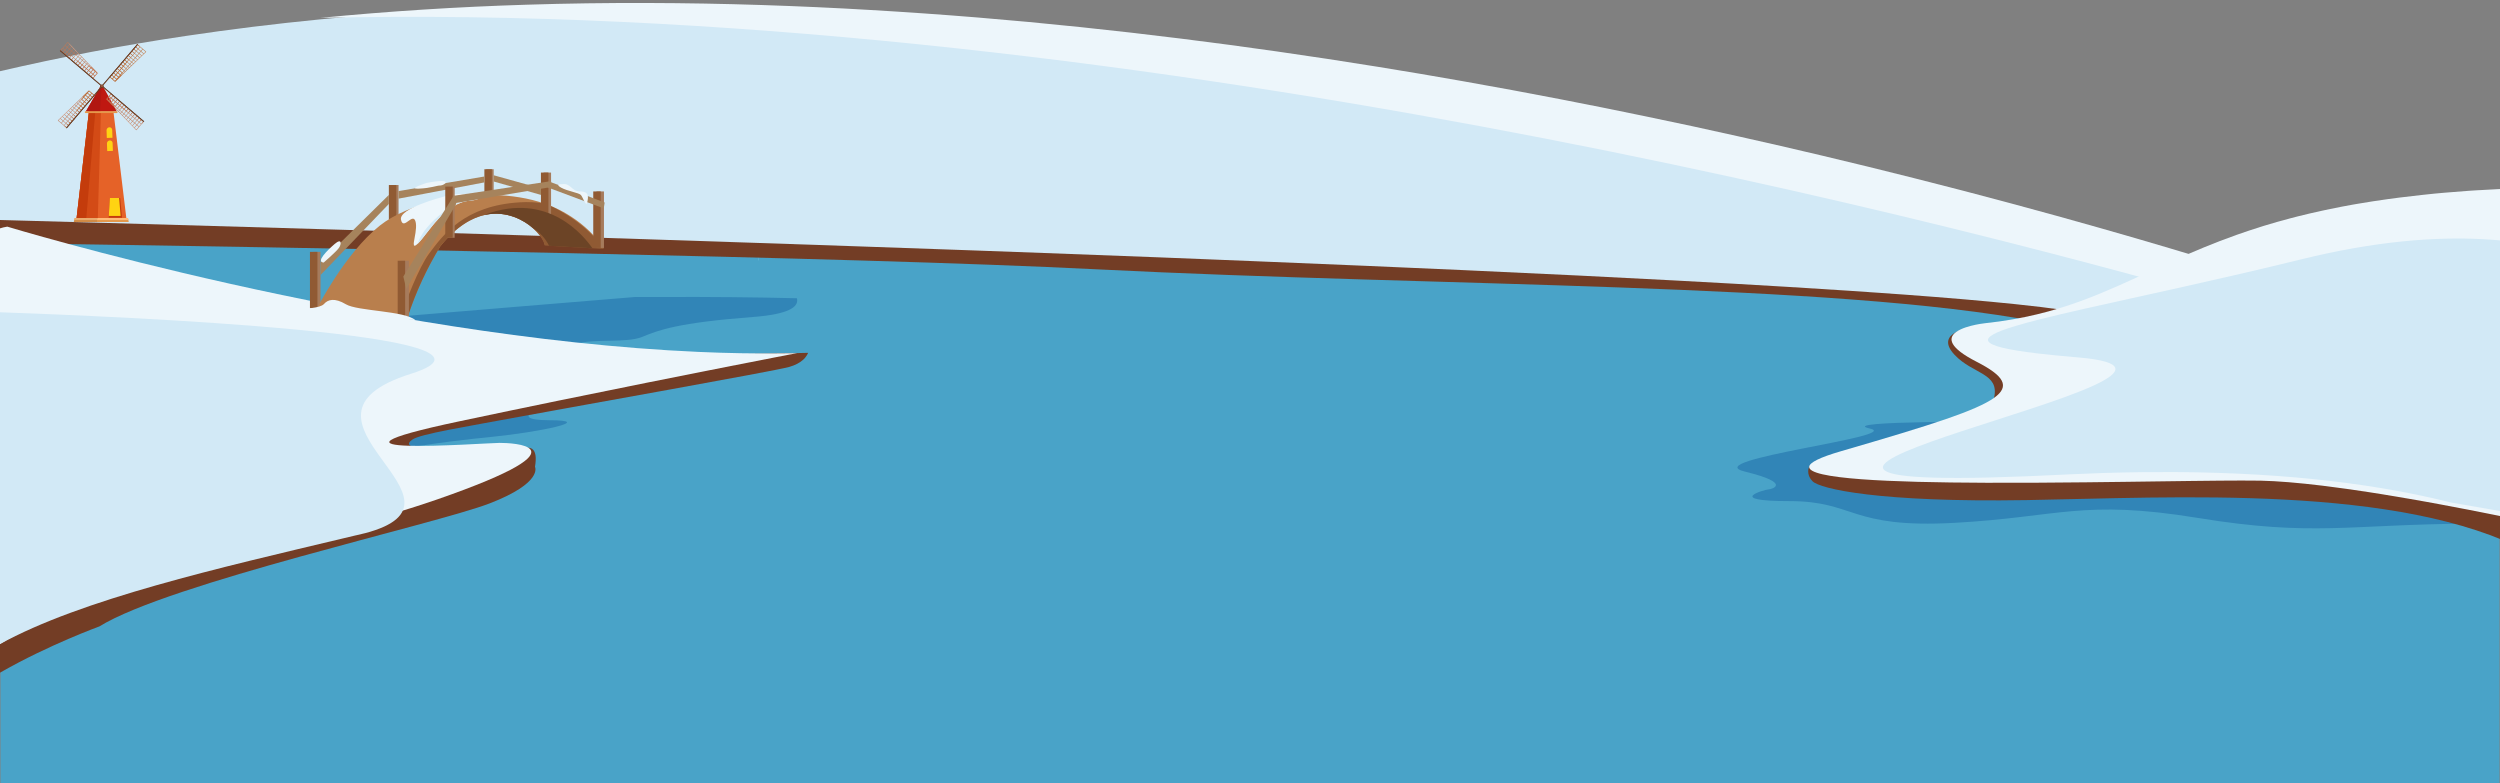 <svg width="5052" height="1583" viewBox="0 0 5052 1583" fill="none" xmlns="http://www.w3.org/2000/svg">
<rect x="0" y="0" width="5052" height="1583" fill="#808080" stroke="none"/>
<path d="M4131 560.202V718L-1 618.932V376L48.307 378.217L251.111 387.262L517.856 399.154L709.614 407.696L870.254 414.851L1086.89 424.501L1302.38 434.1L1519.02 443.775L1720.56 452.745L1937.9 462.445L2087.42 469.122L2312.84 479.174L2495.85 487.338L2722.42 497.441L2917 506.083L3144.3 516.211L3335.26 524.727L3563.46 534.931L3798.57 545.413H3798.6L3978.03 553.4H3978.06L4027.47 555.617H4027.51L4131 560.202Z" fill="#49A3C8"/>
<path d="M4302.56 636.378L4234.7 641.405L4116.82 650C3704.43 571.637 2915.72 579.478 2214.67 544.167C1718.05 519.085 605.39 500.034 -1 491.162V306.589L115.734 302.467L340.773 294.601L607.319 285.276L814.284 278.038L1009.39 271.227L1158.09 266L1240.25 273.917L1449.54 294.023L1664.07 314.682L1863.46 333.908L2078 354.592L2235.89 369.672L2458.1 391.11L2638.38 408.451L2860.6 429.889L3051.06 448.236L3273.32 469.674L3460.88 487.719L3683.1 509.157L3912.46 531.249L4044.84 544.016L4077.92 555.904L4116 569.501L4234.7 612L4295.42 633.714L4302.56 636.378Z" fill="#733D25"/>
<path d="M4776 629.388L4715.26 630.37L4573.6 632.611L4296.17 637.043L4235.44 638H4232.61C4202.03 630.219 4147.3 622.413 4072.38 614.607C4010.53 608.161 3934.97 601.715 3847.9 595.294C3777.05 590.106 3698.59 584.919 3613.77 579.782C3541.39 575.401 3464.39 571.019 3383.47 566.713C3321.26 563.356 3256.87 560.058 3190.32 556.818C3115.51 553.141 3038.23 549.515 2958.95 545.939C2893.81 542.968 2827.42 540.047 2759.8 537.177C2683.85 533.819 2606.67 530.605 2528.29 527.533C2466.19 525.048 2403.54 522.53 2340.32 519.978C2263.94 517.041 2187.06 514.137 2109.7 511.266C2059.51 509.403 2009.24 507.564 1958.89 505.751C1884.5 503.048 1810.2 500.43 1735.98 497.895C1666.24 495.478 1596.85 493.111 1527.8 490.794C1453.13 488.31 1379.16 485.859 1305.89 483.441C1230 480.923 1155.08 478.607 1081.52 476.29C1006.03 473.923 931.963 471.631 859.721 469.441L698.946 464.556C630.991 462.524 565.204 460.585 501.585 458.739C398.545 455.717 301.83 452.973 213.01 450.48C137.696 448.365 68.062 446.451 5.074 444.713L-1 444.537V144.132C122.439 115.41 248.05 91.552 375.251 72.669C465.237 59.24 555.939 48.051 647.354 39.104C716.428 32.389 785.681 26.816 855.112 22.384C924.543 17.952 994.237 14.662 1064.19 12.513C1145.58 9.928 1227.02 8.769 1308.5 9.038C1385.74 9.256 1462.89 10.633 1539.94 13.168C1613.59 15.551 1687.01 18.909 1760.21 23.24C1832.38 27.47 1904.19 32.506 1975.65 38.348C2045.53 44.089 2114.95 50.578 2183.9 57.813C2252.36 64.964 2320.24 72.745 2387.55 81.155C2452.15 89.196 2516.14 97.749 2579.52 106.814C2648.59 116.685 2716.85 127.068 2784.28 137.963C2842.27 147.33 2899.52 157.016 2956.02 167.021C3022.71 178.772 3088.21 190.884 3152.52 203.357C3210.45 214.554 3267.33 225.969 3323.16 237.603C3388.26 251.032 3451.84 264.73 3513.91 278.697C3571.22 291.506 3627.1 304.365 3681.55 317.274C3745.67 332.483 3807.6 347.65 3867.33 362.775C3935.79 380.033 4001.1 397.038 4063.26 413.792C4127.57 431.065 4188.53 447.936 4245.48 464.153C4444.09 520.608 4595.11 568.778 4684.18 598.29C4744.31 617.981 4776 629.388 4776 629.388Z" fill="#D2E9F6"/>
<path d="M4776 691C4776 691 4703.76 667.651 4573.74 629.77C3991.75 460.186 2251.68 -0.763 647.309 36.111C716.385 29.395 785.639 23.82 855.072 19.387C924.506 14.954 994.201 11.663 1064.16 9.514C1145.55 6.928 1226.99 5.769 1308.47 6.038C1385.72 6.256 1462.87 7.633 1539.92 10.169C1613.57 12.553 1687 15.911 1760.19 20.244C1832.37 24.475 1904.18 29.512 1975.64 35.356C2045.52 41.098 2114.95 47.588 2183.9 54.825C2252.36 61.978 2320.24 69.761 2387.56 78.174C2452.16 86.217 2516.15 94.772 2579.53 103.839C2648.61 113.713 2716.86 124.098 2784.29 134.996C2842.29 144.365 2899.54 154.054 2956.04 164.062C3022.73 175.816 3088.24 187.931 3152.55 200.407C3210.48 211.606 3267.36 223.024 3323.19 234.661C3388.29 248.094 3451.88 261.796 3513.95 275.766C3571.26 288.578 3627.14 301.44 3681.59 314.353C3745.71 329.566 3807.64 344.737 3867.38 359.866C3935.84 377.127 4001.15 394.137 4063.32 410.895C4127.63 428.173 4188.58 445.048 4245.53 461.269C4444.15 517.738 4595.18 565.921 4684.25 595.44L4714.83 627.503L4776 691Z" fill="#EDF6FB"/>
<path d="M5051 753.001V1583H1V1102.16L1.278 1039.92L1 1032.21V617.198L1727.99 601.714C1727.99 601.714 1830.26 600.474 1968.5 600.005C2021.11 599.804 2075.69 606.004 2135.08 606.171C2219.59 606.44 2304.31 607.512 2384.55 609.054L2389.61 608.451C2390.36 608.451 2391.68 606.976 2392.41 607.009C2397.66 607.009 2399.58 606.272 2404.76 606.373C2411 606.373 2415.77 604.295 2421.89 604.429C2432.44 604.664 2448.18 604.63 2458.33 603.993C2518.16 600.05 2578.12 602.358 2637.67 610.897C2654.72 613.377 2668.71 615.891 2679.39 617.869L4583.09 697.366L5051 753.001Z" fill="#49A3C8"/>
<path d="M1522.14 640.525C1369.41 652.095 1330.48 667.269 1298.27 680.628C1266.06 693.986 1204.06 683.337 1160.3 695.341C1116.54 707.345 845.04 724.795 911.74 730.214C978.44 735.634 1155.64 746.255 1116.52 759.614C1077.39 772.973 1363.68 786.358 1230.89 798.389C1098.09 810.42 1012.99 849.195 1109.62 849.195C1206.26 849.195 1088.9 873.23 995.734 882.605C902.568 891.981 706.984 913.333 571.246 974.733C437.665 1035.27 372.417 1274.34 -294.541 1190.29C-305.399 1188.93 -316.418 1187.49 -327.599 1185.95L-333.827 1106.72L-337.375 1061.47L-338 1053.34L-337.879 993.051L-338 989.095V734.712L-245.701 727.017L219.545 688.404L280.017 683.364L1041.39 620.121L1283.6 600.151C1363.22 599.826 1458.96 599.934 1547.66 601.397C1569.06 601.75 1589.99 602.183 1610.34 602.698C1610.6 603.57 1610.79 604.479 1610.89 605.408C1612.6 619.823 1595.07 635.024 1522.14 640.525Z" fill="#3185B7"/>
<path d="M5862.1 1175.72L5871 1180.4V1272C5617.69 1240.77 5185.35 1056.9 4990.08 1058.16C4744.95 1059.77 4674.91 1084.77 4441.46 1046.64C4208.01 1008.5 4161.32 1044.98 3949.28 1056.59C3737.25 1068.21 3749.15 1012.64 3615.88 1012.64C3482.6 1012.64 3567.53 989.02 3573.39 989.02C3579.25 989.02 3624.44 976.996 3525.96 952.976C3427.47 928.955 3850.32 882.098 3778.36 865.916C3706.4 849.735 4060.51 852.255 4060.51 852.255L4078.79 850.037L4147.4 841.719L4791.73 763.356L5024.89 735L5159.1 805.575L5620.3 1048.45L5862.1 1175.72Z" fill="#3185B7"/>
<path d="M5243 861.924V1173L5236.5 1171.04C5203.1 1160.71 5162.02 1143.49 5111.5 1116.6C4850.11 977.501 4391.58 1005.65 4095.15 1010.61C3798.71 1015.57 3677.56 987.951 3662.79 972.515C3648.31 957.407 3656.02 943.155 3656.29 942.601L3668.65 940.083L3753.55 934.568L3984.82 837.474L4023.79 821.132C4026.1 815.879 4028.04 810.063 4029.56 803.833C4041.26 753.473 3986.69 756.57 3949.58 716.785C3927.49 693.141 3937.64 679.367 3951.69 671.687C3960.51 667.304 3969.5 664.397 3978.58 663L4114.57 696.112L4455.19 759.214L4615.29 788.674L4723.49 801.265L5243 861.924Z" fill="#733D25"/>
<path d="M1633 713C1632.69 713.898 1632.32 714.742 1631.89 715.518C1629.14 720.656 1625.71 724.89 1621.82 727.954C1615.98 732.989 1607.24 738.024 1594.3 741.649C1561.33 750.612 1169.04 820.07 1054.49 841.343C939.934 862.616 849.233 876.915 833.17 888.42C825.819 893.682 824.543 897.407 828.974 900.454C834.177 904.054 847.302 906.672 867.695 909.693L845.725 954.505L1043.44 913.066C1043.44 913.066 1066.94 897.433 1077.48 909.064C1082.11 914.099 1084.31 924.345 1081.1 943.302C1081.1 943.302 1098.17 975.224 989.598 1017.22C881.022 1059.21 342 1178.54 200.745 1265.9C200.745 1265.9 98.731 1303.05 2.407 1358.01L-1 1360V1210.23L271.423 990.354C271.423 990.354 402.792 866.87 463.248 832.254C474.259 825.91 482.903 822.537 487.988 823.418C492.604 824.198 501.533 825.054 513.668 825.935C588.324 831.122 783.674 836.005 836.309 823.418C875.852 814.028 1037.9 773.773 1147.64 746.433L1252.12 720.401L1588.45 713.805L1601.45 713.554H1607.82L1618.65 713.327L1633 713Z" fill="#733D25"/>
<path d="M5243 378.033V1084C5243 1084 5236.72 1082.51 5225.29 1079.94C5213.85 1077.37 5197.38 1073.64 5176.84 1069.13L5153.04 1063.94L5137.94 1060.69C5124.94 1057.9 5110.96 1054.95 5096.24 1051.9L5087.36 1050.04L5060.08 1044.39L5054.72 1043.31L5047.37 1041.82C5028.47 1037.97 5008.76 1034.06 4988.48 1030.11L4982.63 1029H4982.52L4971.78 1026.96C4958.78 1024.44 4945.45 1021.92 4932.07 1019.4C4922.45 1017.59 4912.77 1015.81 4903.02 1014.06C4891.49 1011.99 4879.92 1009.95 4868.3 1007.94C4850.71 1004.89 4833.07 1001.91 4815.56 999.067C4806.2 997.556 4796.88 996.078 4787.59 994.633C4774.28 992.567 4761.09 990.61 4748.04 988.763C4729.22 986.067 4710.78 983.724 4692.89 981.431C4669.29 978.584 4646.67 976.215 4625.45 974.477C4604.66 972.789 4585.35 971.68 4567.73 971.302H4564.31C4544.56 971 4518.18 971.025 4486.85 971.302C4468.73 971.454 4448.97 971.655 4427.89 971.932L4354.98 972.89L4293.53 973.721C4268.24 974.049 4242.25 974.376 4215.88 974.653C4148.91 975.384 4079.57 975.863 4013.47 975.586C3819.33 974.88 3653 968.027 3656.04 943.008C3657.05 934.719 3676.83 924.414 3720.75 911.665C3811.56 885.261 3882.38 864.147 3934.53 846.158H3934.59C3980.18 830.336 4011.51 816.831 4029.45 804.133C4063.03 780.298 4049.41 759.311 3994.37 731.067C3938.37 702.446 3936.75 683.726 3951.62 671.859C3954.99 669.28 3958.47 667.208 3962.01 665.661C3974.78 659.639 3991.31 656.238 4001.51 654.55C4007.21 653.617 4010.92 653.214 4010.92 653.214C4030.87 651.098 4049.83 648.427 4067.96 645.227C4101.46 639.382 4132.14 631.849 4161.11 623.031C4175.54 618.621 4189.52 613.935 4203.24 608.947C4229.62 599.398 4254.95 588.79 4280.18 577.679C4297.43 570.121 4314.62 562.134 4332.08 554.122C4353.91 544.044 4376.16 533.638 4399.43 523.258C4416.75 515.523 4434.64 507.763 4453.33 500.078C4474.54 491.361 4496.8 482.744 4520.48 474.354C4535.78 468.946 4551.72 463.638 4568.3 458.431L4575.69 456.113C4592.69 450.898 4610.4 445.884 4628.97 440.996C4633.58 439.761 4638.25 438.476 4642.96 437.368C4658.56 433.437 4674.79 429.641 4691.65 425.98C4697.18 424.77 4702.77 423.578 4708.42 422.402C4723.14 419.328 4738.4 416.389 4754.17 413.584C4757.64 412.962 4761.16 412.358 4764.74 411.77C4784.35 408.41 4804.76 405.252 4825.98 402.296C4833.46 401.238 4841.04 400.23 4848.72 399.273C4863.64 397.358 4878.98 395.569 4894.75 393.906C4902.54 393.049 4910.44 392.21 4918.44 391.387C4925.04 390.765 4931.72 390.152 4938.47 389.547C4954.78 388.12 4971.52 386.801 4988.71 385.592C4994.95 385.155 5001.25 384.752 5007.62 384.383H5008.57C5021.48 383.543 5034.66 382.812 5048.09 382.191C5054.49 381.871 5060.94 381.577 5067.46 381.309L5087.42 380.502C5110.88 379.679 5135.14 379.05 5160.19 378.613C5186.81 378.109 5214.41 377.916 5243 378.033Z" fill="#EDF6FB"/>
<path d="M1611 713.487L1603.53 714.922C1595.5 716.458 1581.25 719.203 1561.77 723.031C1456.44 743.505 1197.39 794.401 928.714 851.266C756.151 887.807 766.791 898.913 825.153 900.776C885.035 902.715 995.077 894.984 1009.59 894.984C1023.14 894.984 1064.86 896.495 1072.46 909.389C1080.93 923.819 1046.84 952.503 883.364 1009.27C815.565 1032.79 736.374 1055.2 652.723 1077.89H652.422L637.59 1081.92C637.495 1081.91 637.4 1081.91 637.306 1081.92L616.276 1087.56C393.201 1147.6 145.99 1210.63 -1 1302V1291.52L-0.816 1219.47L-1 1210.68V461.778C4.186 460.059 9.434 458.797 14.718 458C14.718 458 752.159 682.133 1412.41 711.17C1468.79 713.688 1524.61 714.696 1579.45 714.041L1593.85 713.839H1600.19C1603.8 713.705 1607.4 713.587 1611 713.487Z" fill="#EDF6FB"/>
<path d="M5243 530.271V1069C5243 1069 5156.81 1051.43 5038.77 1030.38C5011.43 1025.47 4982.38 1020.55 4952.28 1015.37C4813.77 980.534 4632.47 955.476 4396.46 953.953C4374.76 953.806 4352.61 953.863 4330.01 954.125C4303.69 954.42 4276.74 955.001 4249.13 955.869C4226.88 956.574 4204.19 957.482 4181.07 958.596L4171.04 959.087C4144.3 960.447 4119.25 961.577 4095.9 962.478C3988.51 966.752 3915.74 966.728 3869.84 963.411C3690.24 950.317 3921.94 886.222 4101.69 826.819C4126.78 818.54 4150.86 810.334 4172.65 802.399C4195.05 794.243 4215.04 786.332 4231.28 778.864C4289.4 752.061 4299.37 730.664 4198.67 722.213L4189.5 721.426C4161.36 718.97 4136.98 716.513 4116.11 714.056C3992.99 699.316 3992.76 682.881 4072.45 658.83C4086.79 654.506 4103.72 649.912 4122.99 645.048C4149.11 638.464 4179.59 631.339 4213.75 623.601C4326.82 598.051 4480.22 565.868 4651.02 523.883C4948.82 450.6 5137.45 487.107 5243 530.271Z" fill="#D2E9F6"/>
<path d="M830.857 755.205C542.046 846.178 988.306 1011.61 737.108 1077.64H736.768C731.487 1079.03 725.922 1080.37 720.018 1081.68C719.911 1081.67 719.804 1081.67 719.697 1081.68C711.964 1083.34 704.041 1085.26 695.949 1087.33C444.166 1147.41 164.994 1210.52 -1 1302V1291.51L-0.793 1219.37L-1 1210.57V631C236.673 639.295 1085.51 675.024 830.857 755.205Z" fill="#D2E9F6"/>
<path d="M1536.84 483.678C1536.73 482.582 1536.52 481.496 1536.24 480.429C1531.2 460.659 1513.88 494.684 1507.73 479.573C1512.26 480.681 1519.42 479.85 1529.16 471.086C1536.57 464.336 1537.68 471.69 1536.84 483.678Z" fill="#D2E9F6"/>
<path d="M1532.89 519.943C1532.74 522.663 1532.67 525.207 1532.72 527.499C1532.28 524.993 1532.34 522.426 1532.89 519.943V519.943Z" fill="#D2E9F6"/>
<path d="M647.705 508.977H632.594V623.142H647.705V508.977Z" fill="#A67B5C"/>
<path d="M641.459 508.977H626.348V623.142H641.459V508.977Z" fill="#905A33"/>
<path d="M805.388 373.885H790.277V444.026H805.388V373.885Z" fill="#A67B5C"/>
<path d="M800.908 373.885H785.797V444.026H800.908V373.885Z" fill="#905A33"/>
<path d="M997.599 342H982.488V412.141H997.599V342Z" fill="#A67B5C"/>
<path d="M993.947 342H978.836V412.141H993.947V342Z" fill="#905A33"/>
<path d="M1100.23 493.992C1100.23 493.992 1102.52 484.17 1077.44 461.402C1049.73 436.217 971.961 395.618 889.706 497.72C862.54 542.135 840.568 589.525 824.225 638.959L810.273 637.574L802.491 636.944L640.375 623.697C640.375 623.697 696.613 512.176 767.685 455.786C796.195 433.119 839.16 415.313 887.339 404.685C956.648 389.423 1036.74 389.146 1100.05 411.334C1102.42 412.165 1104.76 413.047 1107.08 413.852C1107.08 413.852 1174.85 436.519 1217.46 497.845L1100.23 493.992Z" fill="#B97F4D"/>
<path d="M1220.49 503.134L1197.27 501.749L1108.87 496.561L1100.84 496.108C1100.84 496.108 1098.32 480.442 1077.44 461.402L1077.06 461.05C1059.96 445.712 1024.7 425.009 981.358 433.95C953.327 439.718 921.896 457.851 889.785 497.72C862.618 542.135 840.647 589.525 824.304 638.959L810.352 637.574C820.426 609.24 845.611 541.517 867.118 512.529C894.822 475.355 938.014 415.414 1050.69 408.815C1067.21 407.763 1083.8 408.608 1100.13 411.334C1102.5 412.165 1104.84 413.046 1107.16 413.852C1107.13 413.928 1177.5 441.632 1220.49 503.134Z" fill="#905A33"/>
<path d="M948.816 405.593C898.27 410.152 865.025 471.579 845.154 491.45L843.618 492.936C839.186 497.066 837.12 497.495 836.415 495.455C835.977 492.949 836.036 490.381 836.591 487.899C838.027 478.354 841.931 462.865 840.445 451.532C840.326 450.435 840.124 449.349 839.84 448.283C834.803 428.512 817.476 462.538 811.331 447.426C810.906 446.304 810.569 445.151 810.324 443.976C805.287 420.931 894.139 398.189 894.139 398.189C924.361 387.082 963.373 392.774 967.402 398.793C969.191 401.513 964.229 404.208 948.816 405.593Z" fill="#EDF6FB"/>
<path d="M948.815 405.592C898.268 410.15 865.024 471.578 845.153 491.449L843.617 492.935C847.219 481.954 855.781 464.878 877.894 443.949C914.538 409.269 947.581 398.616 967.401 398.868C969.189 401.512 964.228 404.207 948.815 405.592Z" fill="#D2E9F6"/>
<path d="M826.291 526.887H811.18V641.052H826.291V526.887Z" fill="#A67B5C"/>
<path d="M818.736 526.887H803.625V641.052H818.736V526.887Z" fill="#905A33"/>
<path d="M805.391 391.338V401.413L978.815 368.596V356.658L805.391 386.125V391.338Z" fill="#A6835C"/>
<path d="M647.703 530.06L785.792 393.857V412.142L647.703 555.799V530.06Z" fill="#A6835C"/>
<path d="M997.602 356.657V366.757L1093.13 393.856V380.81L997.602 354.164V356.657Z" fill="#A6835C"/>
<path d="M1220.49 386.855H1205.38V501.021H1220.49V386.855Z" fill="#A67B5C"/>
<path d="M1213.96 386.855H1198.85V501.021H1213.96V386.855Z" fill="#905A33"/>
<path d="M918.822 377.082H903.711V480.468H918.822V377.082Z" fill="#A67B5C"/>
<path d="M914.892 377.082H899.781V480.468H914.892V377.082Z" fill="#905A33"/>
<path d="M1113.6 348.725H1098.49V432.39H1113.6V348.725Z" fill="#A67B5C"/>
<path d="M1108.24 348.725H1093.12V432.39H1108.24V348.725Z" fill="#905A33"/>
<path d="M1197.27 501.751L1109.6 496.713C1102.39 481.984 1091.09 469.639 1077.06 461.152C1059.96 445.814 1024.7 425.112 981.354 434.052C980.019 434.052 979.289 433.901 979.289 433.901C1108.66 385.445 1181 478.454 1197.27 501.751Z" fill="#6C4426"/>
<path d="M917.789 400.706V410.805L1113.6 377.963V366.025L917.789 395.492V400.706Z" fill="#A6835C"/>
<path d="M815.035 558.747L917.739 394.211L921.996 412.017L821.029 583.806L815.035 558.747Z" fill="#A6835C"/>
<path d="M1108.21 369.023L1106.7 378.72L1220.06 421.081L1221.92 409.27L1108.64 366.379L1108.21 369.023Z" fill="#A6835C"/>
<path d="M613 623.734C613 623.734 646.949 623.18 654.782 614.24C662.614 605.299 676.063 601.168 699.183 614.97C722.303 628.771 817.83 628.041 839.111 646.703C839.01 646.703 628.287 635.118 613 623.734Z" fill="#EDF6FB"/>
<path d="M654.053 530.611C654.053 530.611 679.238 508.952 684.829 501.043C690.42 493.135 690.974 480.442 676.417 492.934C661.86 505.426 637.531 529.251 654.053 530.611Z" fill="#EDF6FB"/>
<path d="M1135.36 372.222C1135.36 372.222 1120.53 371.592 1133.67 379.047C1146.82 386.502 1169.76 389.348 1173.97 394.158C1178.18 398.969 1184.4 419.797 1186.84 408.338C1189.28 396.878 1190.06 386.955 1172.01 386.779C1153.95 386.603 1154.38 369.426 1135.36 372.222Z" fill="#EDF6FB"/>
<path d="M862.13 369.681C862.13 369.681 821.834 382.273 846.817 381.19C871.801 380.107 881.9 374.843 890.11 374.843C898.32 374.843 919.224 358.524 862.13 369.681Z" fill="#EDF6FB"/>
<g clip-path="url(#clip0_1835_600)">
<path d="M256.259 448.684H153.801L179.771 225.004H229.176L256.259 448.684Z" fill="#E56228"/>
<path d="M204.002 225.004L197.43 448.684H153.801L179.771 225.004H204.002Z" fill="#D34B16"/>
<path d="M192.676 225.004L173.722 448.684H153.801L179.771 225.004H192.676Z" fill="#C43C0C"/>
<path d="M235.915 224.859L202.097 224.94L173.641 225.008L204.275 172.313C204.386 172.121 204.545 171.963 204.736 171.852C204.927 171.742 205.144 171.684 205.364 171.684H205.824C206.037 171.694 206.243 171.759 206.424 171.873C206.605 171.987 206.754 172.145 206.857 172.332L235.915 224.859Z" fill="#BF1811"/>
<path d="M205.817 171.681L202.093 224.937L173.637 225.005L204.271 172.31C204.382 172.119 204.541 171.96 204.732 171.849C204.923 171.739 205.14 171.681 205.36 171.681H205.817Z" fill="#B11711"/>
<path d="M260.214 448.684H149.035L150.021 444.605L151.004 440.525H258.618L259.417 444.605L260.214 448.684Z" fill="#E5994C"/>
<path d="M259.419 444.605H150.023L151.007 440.525H258.62L259.419 444.605Z" fill="#FFBB78"/>
<path opacity="0.11" d="M197.883 440.57L196.07 444.605V448.684H149.035L150.021 444.605L151.004 440.525H197.232L197.883 440.57Z" fill="#392613"/>
<path d="M236.144 224.681H172.798C172.081 224.681 171.5 225.264 171.5 225.984V227.231C171.5 227.95 172.081 228.533 172.798 228.533H236.144C236.861 228.533 237.442 227.95 237.442 227.231V225.984C237.442 225.264 236.861 224.681 236.144 224.681Z" fill="#E5994C"/>
<path d="M246.619 440.025H219.594L219.819 436.365L222.05 400.178H242.937L246.619 440.025Z" fill="#C43C0C"/>
<path d="M243.74 436.365H219.82L222.051 400.178H240.643L243.74 436.365Z" fill="#FFD312"/>
<path d="M221.131 257.201C222.565 257.151 223.961 257.674 225.011 258.656C226.06 259.639 226.678 261 226.729 262.44L227.271 277.948C227.275 278.059 227.234 278.168 227.158 278.25C227.082 278.332 226.977 278.38 226.865 278.384L216.253 278.758C216.141 278.762 216.033 278.721 215.951 278.645C215.87 278.569 215.822 278.463 215.818 278.351L215.298 263.483C215.242 261.873 215.825 260.307 216.919 259.129C218.013 257.951 219.528 257.258 221.131 257.201V257.201Z" fill="#FFD312"/>
<path d="M221.967 283.752C223.401 283.701 224.796 284.223 225.846 285.204C226.896 286.186 227.516 287.545 227.567 288.985L228.109 304.493C228.113 304.605 228.073 304.713 227.997 304.795C227.921 304.877 227.815 304.925 227.704 304.929L217.089 305.303C216.977 305.307 216.869 305.267 216.787 305.19C216.706 305.114 216.658 305.008 216.654 304.896L216.134 290.034C216.106 289.237 216.235 288.442 216.513 287.695C216.791 286.948 217.213 286.263 217.755 285.68C218.296 285.097 218.947 284.626 219.67 284.295C220.393 283.964 221.173 283.78 221.967 283.752V283.752Z" fill="#FFD312"/>
</g>
<path d="M236.671 137.862C236.562 137.88 236.462 137.935 236.388 138.018C236.319 138.103 236.282 138.21 236.284 138.32L233.037 142.134C232.948 142.1 232.85 142.094 232.758 142.117C232.665 142.141 232.582 142.192 232.519 142.265C232.457 142.338 232.419 142.428 232.41 142.523C232.401 142.619 232.422 142.714 232.47 142.797L229.223 146.616C229.112 146.627 229.01 146.681 228.938 146.766C228.867 146.851 228.831 146.961 228.838 147.072L225.529 150.959C225.464 150.959 225.4 150.973 225.341 151.001C225.283 151.028 225.231 151.068 225.19 151.118C225.147 151.167 225.116 151.224 225.098 151.287C225.08 151.349 225.075 151.414 225.085 151.478L221.78 155.366C221.74 155.412 221.71 155.465 221.691 155.523C221.672 155.581 221.665 155.643 221.67 155.703C221.674 155.764 221.692 155.824 221.72 155.878C221.748 155.932 221.787 155.98 221.834 156.019L232.275 164.909C232.363 164.984 232.475 165.024 232.591 165.019C232.706 165.015 232.816 164.968 232.898 164.888L265.666 133.375L295.195 104.977C295.286 104.883 295.336 104.757 295.336 104.626C295.334 104.562 295.319 104.498 295.291 104.44C295.263 104.381 295.222 104.329 295.173 104.288L278.178 89.823C278.132 89.783 278.079 89.753 278.021 89.734C277.963 89.715 277.902 89.708 277.841 89.712C277.78 89.717 277.721 89.734 277.667 89.762C277.613 89.79 277.565 89.828 277.525 89.874L266.426 102.911C266.345 102.938 266.271 102.985 266.212 103.047C266.156 103.117 266.122 103.202 266.114 103.291L262.846 107.11L262.666 106.956C262.571 106.883 262.452 106.848 262.332 106.861C262.213 106.874 262.103 106.932 262.026 107.024C261.949 107.116 261.911 107.234 261.919 107.354C261.928 107.474 261.982 107.585 262.071 107.666L262.247 107.814L236.671 137.862ZM284.01 103.715L280.869 107.371L276.031 103.254L279.17 99.599L284.01 103.715ZM279.78 98.897L283.004 95.148L287.842 99.265L284.622 103.008L279.78 98.897ZM238.553 146.794L241.697 143.138L246.534 147.252L243.393 150.908L238.553 146.794ZM242.786 151.617L239.645 155.273L234.807 151.149L237.946 147.494L242.786 151.617ZM242.299 142.439L245.44 138.783L250.278 142.9L247.139 146.555L242.299 142.439ZM246.049 138.086L249.193 134.43L254.029 138.549L250.887 142.205L246.049 138.086ZM241.589 141.834L237.483 138.342L240.602 134.686L244.745 138.198L241.589 141.834ZM241.216 133.965L244.346 130.292C244.36 130.307 244.36 130.321 244.37 130.329L248.484 133.833L245.35 137.489L241.216 133.965ZM248.062 125.922L252.237 129.476L249.096 133.131L244.97 129.622C244.97 129.622 244.943 129.607 244.928 129.598L248.062 125.922ZM248.664 125.213L255.506 117.17L259.724 120.758L256.583 124.414L253.068 121.418C253.022 121.375 252.968 121.342 252.909 121.32C252.85 121.299 252.787 121.289 252.724 121.293C252.661 121.296 252.6 121.312 252.543 121.34C252.487 121.368 252.437 121.407 252.396 121.455C252.355 121.503 252.324 121.559 252.305 121.619C252.287 121.679 252.28 121.742 252.286 121.805C252.293 121.867 252.312 121.928 252.342 121.983C252.373 122.038 252.414 122.087 252.464 122.125L255.978 125.118L252.837 128.774L248.664 125.213ZM259.234 112.784L263.48 116.4L260.336 120.056L256.107 116.466L259.234 112.784ZM264.187 117L269.024 121.121L265.885 124.777L261.045 120.658L264.187 117ZM264.791 116.298L267.935 112.642L272.773 116.763L269.631 120.419L264.791 116.298ZM268.542 111.943L271.681 108.287L276.521 112.403L273.377 116.059L268.542 111.943ZM272.283 107.597L275.424 103.942L280.265 108.06L277.121 111.716L272.283 107.597ZM271.579 106.993L267.279 103.337L270.401 99.681L274.72 103.354L271.579 106.993ZM274.123 95.294L278.464 98.992L275.322 102.647L271.008 98.972L274.123 95.294ZM284.72 104.312L289.923 108.743L286.435 112.096L281.583 107.953L284.72 104.312ZM285.763 112.747L282.273 116.101L277.83 112.316L280.976 108.66L285.763 112.747ZM281.603 116.751L278.113 120.105L274.082 116.671L277.225 113.015L281.603 116.751ZM277.442 120.758L273.95 124.114L270.336 121.038L273.475 117.382L277.442 120.758ZM269.792 128.118L266.59 125.389L269.731 121.733L273.285 124.755L269.792 128.118ZM269.117 128.766L265.627 132.115L262.841 129.741L265.983 126.086L269.117 128.766ZM262.135 129.147L257.302 125.021L260.448 121.365L265.283 125.484L262.135 129.147ZM261.523 129.846L258.384 133.502L253.544 129.381L256.685 125.725L261.523 129.846ZM257.775 134.204L254.633 137.859L249.798 133.743L252.937 130.087L257.775 134.204ZM258.486 134.806L260.794 136.773L257.302 140.121L255.335 138.454L258.486 134.806ZM256.634 140.774L253.144 144.13L251.599 142.809L254.738 139.154L256.634 140.774ZM252.466 144.779L248.984 148.135L247.846 147.16L250.989 143.504L252.466 144.779ZM248.306 148.785L244.823 152.131L244.092 151.512L247.236 147.857L248.306 148.785ZM244.141 152.775L240.656 156.133L240.354 155.87L243.498 152.214L244.141 152.775ZM239.978 156.777L237.568 159.102L239.754 156.584L239.978 156.777ZM232.345 163.745L227.512 159.626L230.456 156.214L235.294 160.33L232.345 163.745ZM231.058 155.504L234.195 151.849L239.023 155.975L235.884 159.631L231.058 155.504ZM230.352 154.903L226.316 151.466L229.438 147.81L233.488 151.261L230.352 154.903ZM233.159 143.424L237.237 146.896L234.098 150.552L230.037 147.096L233.159 143.424ZM233.764 142.717L236.883 139.061L240.987 142.551L237.848 146.207L233.764 142.717ZM262.953 108.428L267.221 112.06L264.082 115.715L259.831 112.096L262.953 108.428ZM263.553 107.717L266.675 104.061L270.969 107.717L267.828 111.372L263.553 107.717ZM277.932 90.827L282.297 94.546L279.075 98.287L274.73 94.593L277.932 90.827ZM294.183 104.656L290.605 108.102L285.329 103.613L288.553 99.867L294.183 104.656ZM264.957 132.763L261.467 136.112L259.093 134.089L262.232 130.433L264.957 132.763ZM222.787 155.609L225.711 152.18L229.742 155.609L226.803 159.021L222.787 155.609Z" fill="#BA6932"/>
<path d="M262.247 107.818L236.671 137.861C236.562 137.879 236.462 137.934 236.388 138.017C236.319 138.102 236.282 138.209 236.284 138.319L233.037 142.133C232.948 142.099 232.85 142.093 232.758 142.116C232.665 142.14 232.582 142.191 232.519 142.264C232.457 142.337 232.419 142.427 232.41 142.522C232.401 142.618 232.422 142.713 232.47 142.796L229.223 146.615C229.112 146.626 229.01 146.68 228.938 146.765C228.867 146.85 228.831 146.96 228.838 147.071L225.529 150.958C225.464 150.958 225.4 150.972 225.341 151C225.283 151.027 225.231 151.067 225.19 151.117C225.147 151.166 225.116 151.223 225.098 151.286C225.08 151.348 225.075 151.413 225.085 151.477L221.78 155.365C221.74 155.411 221.71 155.464 221.691 155.522C221.672 155.58 221.665 155.642 221.67 155.702C221.674 155.763 221.692 155.823 221.72 155.877C221.748 155.931 221.787 155.979 221.834 156.018L232.275 164.908C232.363 164.983 232.475 165.023 232.591 165.018C232.706 165.014 232.816 164.967 232.898 164.887L245.194 153.061C245.34 152.484 245.494 151.911 245.652 151.334L244.823 152.135L244.092 151.516L246.369 148.877C246.612 148.102 246.867 147.328 247.131 146.557L242.301 142.448L245.443 138.792L248.93 141.763C249.054 141.458 249.174 141.156 249.303 140.859L246.052 138.085L249.196 134.429L251.326 136.245L251.735 135.373L249.798 133.728L252.937 130.072L253.934 130.91C254.077 130.632 254.221 130.342 254.367 130.064L253.544 129.363L256.685 125.707C257.463 124.288 258.26 122.884 259.076 121.493L256.583 124.413L253.068 121.417C253.022 121.374 252.968 121.341 252.909 121.319C252.85 121.298 252.787 121.288 252.724 121.292C252.661 121.295 252.6 121.311 252.543 121.339C252.487 121.367 252.437 121.406 252.396 121.454C252.355 121.502 252.324 121.558 252.305 121.618C252.287 121.678 252.28 121.741 252.286 121.804C252.293 121.866 252.312 121.927 252.342 121.982C252.373 122.037 252.414 122.086 252.464 122.124L255.978 125.117L252.837 128.773L248.66 125.215L255.501 117.172L259.59 120.647C259.751 120.382 259.914 120.109 260.078 119.841L256.108 116.465L259.229 112.809L262.642 115.734C262.812 115.471 262.985 115.21 263.156 114.949L259.827 112.112L262.949 108.457L265.873 110.955C266.054 110.711 266.239 110.448 266.417 110.197L263.536 107.745L266.658 104.089L269.322 106.356L269.902 105.625L267.262 103.378L270.384 99.722L272.997 101.947C273.207 101.703 273.411 101.484 273.616 101.252L270.991 99.013L274.118 95.296L276.94 97.701L277.603 97.041L274.723 94.592L277.925 90.826L281.254 93.658C281.498 93.449 281.724 93.246 281.966 93.042L278.174 89.817C278.127 89.777 278.074 89.747 278.016 89.728C277.958 89.709 277.897 89.702 277.836 89.707C277.775 89.711 277.716 89.728 277.662 89.756C277.608 89.784 277.56 89.822 277.52 89.868L266.422 102.905C266.34 102.932 266.266 102.979 266.207 103.041C266.151 103.111 266.117 103.196 266.11 103.285L262.846 107.109L262.666 106.955C262.571 106.882 262.452 106.847 262.332 106.86C262.213 106.873 262.103 106.931 262.026 107.023C261.949 107.115 261.911 107.233 261.919 107.353C261.928 107.473 261.982 107.584 262.071 107.665L262.247 107.818ZM240.656 156.132L240.354 155.869L243.498 152.213L244.146 152.771L240.656 156.132ZM237.573 159.101L239.754 156.583L239.998 156.783L237.573 159.101ZM243.393 150.914L238.553 146.793L241.697 143.137L246.534 147.251L243.393 150.914ZM239.645 155.265L234.807 151.148L237.946 147.493L242.786 151.609L239.645 155.265ZM235.894 159.62L231.058 155.504L234.195 151.848L239.023 155.974L235.894 159.62ZM227.512 159.62L230.456 156.208L235.294 160.324L232.345 163.736L227.512 159.62ZM225.711 152.172L229.742 155.608L226.803 159.02L222.787 155.608L225.711 152.172ZM229.438 147.785L233.488 151.236L230.352 154.892L226.316 151.465L229.438 147.785ZM233.159 143.398L237.237 146.871L234.098 150.527L230.037 147.071L233.159 143.398ZM236.883 139.026L240.987 142.516L237.848 146.172L233.764 142.716L236.883 139.026ZM240.605 134.639L244.748 138.151L241.604 141.807L237.497 138.314L240.605 134.639ZM244.341 130.252C244.356 130.267 244.356 130.281 244.365 130.289L248.479 133.793L245.345 137.449L241.202 133.93L244.341 130.252ZM248.058 125.885L252.232 129.438L249.091 133.094L244.97 129.621C244.97 129.621 244.943 129.606 244.928 129.597L248.058 125.885Z" fill="#BA6932"/>
<path d="M294.707 104.649L262.254 135.779C262.254 135.779 290.654 109.592 294.707 104.649Z" fill="white"/>
<path d="M206.141 172.66L207.654 173.95L279.068 90.053L277.549 88.764L206.141 172.66Z" fill="#885539"/>
<path d="M206.117 172.634L206.875 173.28L278.284 89.383L277.531 88.737L206.117 172.634Z" fill="#492B19"/>
<path d="M242.303 204.411C242.284 204.302 242.229 204.203 242.147 204.128C242.062 204.058 241.955 204.021 241.845 204.023L238.026 200.775C238.062 200.686 238.069 200.587 238.046 200.494C238.023 200.401 237.971 200.317 237.897 200.255C237.824 200.195 237.735 200.158 237.641 200.15C237.546 200.142 237.452 200.164 237.37 200.212L233.551 196.96C233.534 196.851 233.479 196.752 233.395 196.68C233.312 196.609 233.205 196.571 233.096 196.573L229.208 193.263C229.207 193.199 229.191 193.136 229.164 193.078C229.136 193.02 229.096 192.969 229.048 192.927C228.998 192.884 228.94 192.853 228.878 192.835C228.815 192.817 228.749 192.812 228.684 192.822L224.809 189.52C224.715 189.44 224.593 189.4 224.47 189.41C224.346 189.419 224.232 189.477 224.151 189.571L215.263 200.014C215.187 200.101 215.146 200.213 215.149 200.329C215.151 200.445 215.197 200.555 215.278 200.638L246.795 233.408L275.195 262.929C275.239 262.977 275.293 263.014 275.353 263.039C275.413 263.063 275.477 263.075 275.542 263.073C275.607 263.072 275.67 263.056 275.728 263.028C275.787 263 275.838 262.959 275.88 262.91L290.347 245.92C290.387 245.874 290.417 245.82 290.436 245.762C290.455 245.704 290.462 245.642 290.457 245.581C290.452 245.521 290.435 245.461 290.407 245.407C290.379 245.352 290.34 245.304 290.293 245.265L277.255 234.166C277.233 234.083 277.188 234.008 277.125 233.949C277.055 233.895 276.97 233.861 276.882 233.852L273.048 230.588L273.197 230.41C273.277 230.316 273.316 230.194 273.306 230.071C273.297 229.948 273.238 229.834 273.144 229.754C273.05 229.673 272.928 229.634 272.805 229.644C272.682 229.654 272.568 229.712 272.487 229.806L272.336 229.979L242.303 204.411ZM276.453 251.753L272.797 248.609L276.916 243.771L280.571 246.91L276.453 251.753ZM281.276 247.517L285.022 250.744L280.9 255.584L277.155 252.364L281.276 247.517ZM233.369 206.302L237.024 209.441L232.906 214.279L229.25 211.14L233.369 206.302ZM228.543 210.523L224.887 207.379L229.031 202.544L232.686 205.685L228.543 210.523ZM237.721 210.036L241.377 213.18L237.253 218.02L233.598 214.876L237.721 210.036ZM242.074 213.787L245.73 216.93L241.611 221.763L237.955 218.622L242.074 213.787ZM238.323 209.327L241.818 205.222L245.474 208.347L241.964 212.473L238.323 209.327ZM246.193 208.946L249.868 212.071C249.854 212.085 249.839 212.09 249.832 212.102L246.334 216.221L242.679 213.08L246.193 208.946ZM254.236 215.792L250.682 219.967L247.026 216.826L250.534 212.707C250.542 212.694 250.549 212.681 250.555 212.668L254.236 215.792ZM254.94 216.394L262.983 223.24L259.397 227.464L255.742 224.325L258.737 220.808C258.777 220.762 258.807 220.708 258.826 220.65C258.845 220.592 258.853 220.53 258.848 220.47C258.843 220.409 258.826 220.349 258.799 220.295C258.771 220.24 258.732 220.192 258.686 220.152C258.64 220.112 258.586 220.082 258.528 220.063C258.47 220.044 258.409 220.037 258.348 220.042C258.287 220.047 258.228 220.064 258.174 220.092C258.12 220.12 258.072 220.159 258.033 220.206L255.037 223.718L251.382 220.574L254.94 216.394ZM267.369 226.962L263.753 231.21L260.097 228.068L263.699 223.85L267.369 226.962ZM263.151 231.921L259.034 236.767L255.379 233.623L259.495 228.78L263.151 231.921ZM263.857 232.528L267.513 235.665L263.394 240.508L259.739 237.364L263.857 232.528ZM268.21 236.279L271.866 239.418L267.747 244.261L264.091 241.122L268.21 236.279ZM272.563 240.027L276.219 243.171L272.1 248.009L268.444 244.868L272.563 240.027ZM273.167 239.316L276.823 235.022L280.491 238.144L276.813 242.46L273.167 239.316ZM284.866 241.867L281.169 246.206L277.513 243.067L281.191 238.745L284.866 241.867ZM275.848 252.464L271.42 257.668L268.066 254.18L272.21 249.323L275.848 252.464ZM267.418 253.51L264.06 250.015L267.847 245.574L271.503 248.718L267.418 253.51ZM263.414 249.345L260.06 245.857L263.489 241.824L267.145 244.968L263.414 249.345ZM259.412 245.184L256.056 241.69L259.137 238.075L262.792 241.217L259.412 245.184ZM252.054 237.534L254.777 234.329L258.432 237.471L255.413 241.017L252.054 237.534ZM251.406 236.859L248.04 233.367L250.417 230.574L254.072 233.718L251.406 236.859ZM251.028 229.874L255.145 225.034L258.8 228.18L254.682 233.013L251.028 229.874ZM250.324 229.27L246.668 226.131L250.785 221.286L254.44 224.43L250.324 229.27ZM245.969 225.517L242.313 222.378L246.434 217.54L250.09 220.681L245.969 225.517ZM245.359 226.223L243.41 228.534L240.044 225.044L241.716 223.094L245.359 226.223ZM239.391 224.369L236.035 220.886L237.356 219.336L241.012 222.475L239.391 224.369ZM235.391 220.208L232.031 216.718L233.006 215.583L236.661 218.727L235.391 220.208ZM231.395 216.051L228.036 212.566L228.653 211.834L232.308 214.978L231.395 216.051ZM227.39 211.89L224.034 208.405L224.293 208.093L227.948 211.24L227.39 211.89ZM223.386 207.73L221.063 205.313L223.588 207.491L223.386 207.73ZM216.418 200.087L220.535 195.25L223.947 198.191L219.83 203.029L216.418 200.087ZM224.661 198.798L228.316 201.937L224.195 206.789L220.539 203.648L224.661 198.798ZM225.265 198.091L228.699 194.053L232.367 197.177L228.916 201.23L225.265 198.091ZM236.742 200.899L233.266 204.979L229.611 201.837L233.074 197.772L236.742 200.899ZM237.446 201.501L241.116 204.623L237.621 208.739L233.966 205.598L237.446 201.501ZM271.739 230.693L268.105 234.963L264.45 231.819L268.069 227.571L271.739 230.693ZM272.451 231.298L276.107 234.417L272.451 238.706L268.795 235.57L272.451 231.298ZM289.34 245.677L285.621 250.044L281.878 246.817L285.573 242.467L289.34 245.677ZM275.512 261.923L272.066 258.345L276.555 253.064L280.299 256.288L275.512 261.923ZM247.402 232.694L244.046 229.211L246.066 226.838L249.722 229.981L247.402 232.694ZM224.556 190.531L227.99 193.456L224.561 197.487L221.149 194.543L224.556 190.531Z" fill="#C27753"/>
<path d="M272.344 229.979L242.303 204.411C242.284 204.302 242.229 204.203 242.147 204.128C242.062 204.058 241.955 204.021 241.845 204.023L238.026 200.775C238.062 200.686 238.069 200.587 238.046 200.494C238.023 200.401 237.971 200.317 237.897 200.255C237.824 200.195 237.735 200.158 237.641 200.15C237.546 200.142 237.452 200.164 237.37 200.212L233.551 196.96C233.534 196.851 233.479 196.752 233.395 196.68C233.312 196.609 233.205 196.571 233.096 196.573L229.208 193.263C229.207 193.199 229.191 193.136 229.164 193.078C229.136 193.02 229.096 192.969 229.048 192.927C228.998 192.884 228.94 192.853 228.878 192.835C228.815 192.817 228.749 192.812 228.684 192.822L224.809 189.52C224.715 189.44 224.593 189.4 224.47 189.41C224.346 189.419 224.232 189.477 224.151 189.571L215.263 200.014C215.187 200.101 215.146 200.213 215.149 200.329C215.151 200.445 215.197 200.555 215.278 200.638L227.108 212.936C227.685 213.077 228.26 213.236 228.836 213.389L228.036 212.561L228.653 211.83L231.292 214.106C232.072 214.35 232.84 214.593 233.61 214.866L237.726 210.031L241.382 213.175L238.411 216.665C238.708 216.784 239.011 216.909 239.31 217.033L242.081 213.782L245.737 216.926L243.919 219.056C244.212 219.195 244.502 219.329 244.789 219.468L246.439 217.518L250.095 220.659L249.249 221.654C249.532 221.797 249.819 221.941 250.097 222.09L250.799 221.264L254.455 224.408C255.873 225.188 257.279 225.985 258.671 226.801L255.744 224.337L258.739 220.82C258.779 220.774 258.81 220.72 258.829 220.662C258.848 220.604 258.855 220.543 258.85 220.482C258.846 220.421 258.829 220.361 258.801 220.307C258.773 220.253 258.735 220.204 258.688 220.165C258.642 220.125 258.589 220.094 258.53 220.075C258.472 220.056 258.411 220.049 258.35 220.054C258.29 220.059 258.23 220.076 258.176 220.104C258.122 220.132 258.074 220.171 258.035 220.218L255.04 223.73L251.384 220.586L254.94 216.409L262.983 223.255L259.505 227.342C259.773 227.505 260.038 227.664 260.314 227.829L263.699 223.85L267.355 226.967L264.442 230.393C264.703 230.564 264.966 230.732 265.227 230.905L268.064 227.574L271.72 230.696L269.244 233.632L270.002 234.173L272.453 231.298L276.109 234.417L273.84 237.076L274.571 237.659L276.816 235.017L280.484 238.139L278.261 240.756C278.49 240.961 278.724 241.163 278.961 241.37L281.195 238.741L284.851 241.863L282.448 244.687L283.106 245.343L285.558 242.467L289.323 245.669L286.486 248.994C286.696 249.237 286.901 249.481 287.103 249.71L290.33 245.92C290.37 245.874 290.4 245.82 290.419 245.762C290.438 245.704 290.445 245.642 290.44 245.581C290.435 245.521 290.418 245.461 290.39 245.407C290.362 245.353 290.323 245.304 290.276 245.265L277.237 234.166C277.216 234.083 277.171 234.008 277.108 233.949C277.037 233.895 276.953 233.861 276.865 233.852L273.031 230.588L273.18 230.41C273.26 230.316 273.299 230.194 273.289 230.071C273.28 229.948 273.221 229.834 273.127 229.754C273.033 229.673 272.911 229.634 272.788 229.644C272.665 229.654 272.551 229.712 272.47 229.806L272.344 229.979ZM224.034 208.4L224.293 208.089L227.948 211.235L227.398 211.886L224.034 208.4ZM221.063 205.308L223.588 207.487L223.386 207.73L221.063 205.308ZM229.25 211.13L233.369 206.302L237.024 209.441L232.906 214.279L229.25 211.13ZM224.9 207.379L229.031 202.544L232.686 205.685L228.543 210.523L224.9 207.379ZM220.542 203.636L224.661 198.798L228.316 201.937L224.195 206.789L220.542 203.636ZM220.542 195.25L223.954 198.191L219.838 203.029L216.426 200.087L220.542 195.25ZM227.997 193.451L224.568 197.482L221.156 194.538L224.568 190.526L227.997 193.451ZM232.384 197.177L228.933 201.23L225.277 198.091L228.711 194.053L232.384 197.177ZM236.759 200.899L233.283 204.979L229.628 201.837L233.074 197.772L236.759 200.899ZM241.146 204.623L237.621 208.739L233.966 205.598L237.441 201.513L241.146 204.623ZM245.518 208.349L242.008 212.475L238.353 209.329L241.848 205.225L245.518 208.349ZM249.905 212.073C249.89 212.088 249.876 212.093 249.868 212.105L246.334 216.221L242.679 213.08L246.193 208.949L249.905 212.073ZM254.243 215.807L250.69 219.982L247.034 216.84L250.541 212.722C250.549 212.709 250.556 212.696 250.563 212.683L254.243 215.807Z" fill="#C27753"/>
<path d="M275.513 262.448L244.383 229.99C244.383 229.99 270.57 258.39 275.513 262.448Z" fill="white"/>
<path d="M207.508 173.879L206.219 175.397L290.111 246.808L291.402 245.292L207.508 173.879Z" fill="#885539"/>
<path d="M207.526 173.856L206.883 174.612L290.777 246.026L291.423 245.268L207.526 173.856Z" fill="#492B19"/>
<path d="M175.656 210.2C175.765 210.186 175.866 210.132 175.939 210.048C176.011 209.965 176.05 209.857 176.048 209.747L179.311 205.937C179.401 205.972 179.499 205.978 179.592 205.955C179.685 205.931 179.769 205.879 179.831 205.806C179.893 205.733 179.93 205.643 179.939 205.549C179.947 205.454 179.925 205.359 179.877 205.277L183.123 201.46C183.233 201.446 183.334 201.391 183.406 201.307C183.477 201.222 183.515 201.115 183.513 201.004L186.82 197.12C186.886 197.118 186.95 197.103 187.009 197.074C187.068 197.045 187.12 197.004 187.161 196.954C187.202 196.904 187.233 196.846 187.25 196.784C187.268 196.722 187.272 196.657 187.264 196.593L190.566 192.713C190.606 192.667 190.637 192.614 190.656 192.556C190.675 192.498 190.683 192.437 190.678 192.376C190.673 192.315 190.656 192.256 190.628 192.202C190.6 192.147 190.562 192.099 190.515 192.06L180.06 183.172C179.973 183.096 179.861 183.056 179.746 183.059C179.63 183.062 179.521 183.108 179.438 183.189L146.668 214.709L117.144 243.101C117.097 243.146 117.06 243.2 117.035 243.26C117.01 243.32 116.998 243.385 117 243.449C117.002 243.514 117.018 243.578 117.046 243.637C117.074 243.695 117.114 243.747 117.164 243.789L134.151 258.253C134.245 258.333 134.367 258.373 134.49 258.364C134.613 258.354 134.728 258.297 134.809 258.204L145.905 245.166C145.99 245.14 146.065 245.092 146.125 245.027C146.18 244.961 146.215 244.881 146.225 244.795L149.49 240.962L149.668 241.11C149.714 241.153 149.768 241.185 149.827 241.206C149.886 241.227 149.949 241.236 150.011 241.232C150.073 241.228 150.134 241.212 150.19 241.184C150.246 241.156 150.296 241.117 150.336 241.069C150.376 241.021 150.407 240.966 150.425 240.906C150.443 240.846 150.449 240.783 150.443 240.721C150.436 240.659 150.417 240.599 150.387 240.544C150.356 240.49 150.315 240.442 150.265 240.403L150.09 240.25L175.656 210.2ZM128.321 244.359L131.468 240.703L136.305 244.822L133.164 248.478L128.321 244.359ZM132.557 249.194L129.33 252.943L124.49 248.826L127.719 245.078L132.557 249.194ZM173.781 201.28L170.64 204.936L165.802 200.819L168.944 197.163L173.781 201.28ZM169.563 196.457L172.704 192.801L177.544 196.92L174.401 200.575L169.563 196.457ZM170.05 205.633L166.911 209.288L162.071 205.17L165.215 201.514L170.05 205.633ZM166.304 209.99L163.16 213.646L158.306 209.517L161.449 205.862L166.304 209.99ZM170.762 206.237L174.864 209.732L171.744 213.388L167.613 209.888L170.762 206.237ZM171.142 214.109L167.998 217.779C167.984 217.779 167.981 217.755 167.969 217.745L163.853 214.241L166.992 210.585L171.142 214.109ZM164.296 222.152L160.121 218.596L163.265 214.94L167.384 218.45C167.384 218.45 167.411 218.45 167.423 218.469L164.296 222.152ZM163.694 222.856L156.848 230.899L152.622 227.304L155.766 223.648L159.285 226.638C159.331 226.679 159.385 226.709 159.443 226.729C159.501 226.748 159.563 226.755 159.624 226.75C159.685 226.746 159.744 226.729 159.799 226.701C159.853 226.673 159.902 226.634 159.941 226.587C160.02 226.494 160.059 226.372 160.05 226.25C160.04 226.128 159.983 226.014 159.89 225.934L156.373 222.941L159.514 219.286L163.694 222.856ZM153.127 235.285L148.876 231.671L152.023 228.015L156.244 231.608L153.127 235.285ZM148.172 231.067L143.334 226.95L146.473 223.295L151.313 227.413L148.172 231.067ZM147.565 231.774L144.419 235.429L139.583 231.31L142.725 227.655L147.565 231.774ZM143.817 236.129L140.675 239.784L135.837 235.663L138.974 232.007L143.817 236.129ZM140.068 240.481L136.905 244.125L132.062 240.004L135.206 236.348L140.068 240.481ZM140.775 241.083L145.074 244.739L141.952 248.395L137.636 244.72L140.775 241.083ZM138.226 252.782L133.888 249.087L137.029 245.431L141.348 249.107L138.226 252.782ZM127.634 243.764L122.428 239.334L125.918 235.98L130.773 240.123L127.634 243.764ZM126.591 235.329L130.074 231.973L134.521 235.756L131.38 239.412L126.591 235.329ZM130.749 231.328L134.224 227.967L138.25 231.403L135.111 235.059L130.749 231.328ZM134.909 227.328L138.399 223.972L142.018 227.048L138.877 230.704L134.909 227.328ZM142.562 219.968L145.764 222.695L142.622 226.351L139.076 223.324L142.562 219.968ZM143.237 219.32L146.727 215.966L149.515 218.34L146.373 221.996L143.237 219.32ZM150.222 218.939L155.059 223.061L151.92 226.716L147.08 222.603L150.222 218.939ZM150.828 218.24L153.967 214.584L158.808 218.698L155.666 222.354L150.828 218.24ZM154.577 213.882L157.723 210.227L162.539 214.343L159.397 217.999L154.577 213.882ZM153.867 213.283L151.528 211.306L155.02 207.953L156.97 209.625L153.867 213.283ZM155.72 207.314L159.207 203.958L160.757 205.274L157.613 208.93L155.72 207.314ZM159.882 203.31L163.37 199.952L164.506 200.926L161.362 204.582L159.882 203.31ZM164.043 199.306L167.533 195.952L168.252 196.564L165.113 200.22L164.043 199.306ZM168.205 195.306L171.695 191.948L172.002 192.211L168.856 195.867L168.205 195.306ZM172.363 191.305L174.781 188.98L172.607 191.504L172.363 191.305ZM180.001 184.334L184.841 188.456L181.9 191.868L177.062 187.749L180.001 184.334ZM181.295 192.579L178.151 196.235L173.316 192.116L176.455 188.46L181.295 192.579ZM182.002 193.179L186.038 196.615L182.914 200.271L178.863 196.82L182.002 193.179ZM179.192 204.66L175.093 201.182L178.237 197.527L182.294 200.985L179.192 204.66ZM178.58 205.357L175.458 209.013L171.357 205.523L174.496 201.867L178.58 205.357ZM149.383 239.648L145.113 236.014L148.257 232.358L152.503 235.982L149.383 239.648ZM148.779 240.357L145.657 244.013L141.365 240.357L144.506 236.701L148.779 240.357ZM134.399 257.249L130.037 253.53L133.266 249.784L137.609 253.484L134.399 257.249ZM118.156 243.418L121.738 239.972L127.01 244.461L123.788 248.219L118.156 243.418ZM147.385 215.318L150.872 211.964L153.248 213.99L150.107 217.645L147.385 215.318ZM189.547 192.472L186.623 195.911L182.592 192.477L185.531 189.065L189.547 192.472Z" fill="#C27753"/>
<path d="M150.091 240.252L175.657 210.2C175.767 210.186 175.867 210.132 175.94 210.048C176.012 209.965 176.051 209.857 176.049 209.747L179.313 205.937C179.402 205.972 179.5 205.978 179.593 205.955C179.686 205.931 179.77 205.879 179.832 205.806C179.894 205.733 179.932 205.643 179.94 205.549C179.948 205.454 179.927 205.359 179.878 205.277L183.124 201.46C183.234 201.446 183.335 201.391 183.407 201.307C183.478 201.222 183.516 201.115 183.514 201.004L186.821 197.12C186.887 197.118 186.951 197.103 187.01 197.074C187.069 197.045 187.121 197.004 187.163 196.954C187.204 196.904 187.234 196.846 187.251 196.784C187.269 196.722 187.274 196.657 187.265 196.593L190.567 192.713C190.608 192.667 190.638 192.614 190.657 192.556C190.677 192.498 190.684 192.437 190.679 192.376C190.674 192.315 190.658 192.256 190.63 192.202C190.602 192.147 190.563 192.099 190.516 192.06L180.061 183.172C179.974 183.096 179.862 183.056 179.747 183.059C179.632 183.062 179.522 183.108 179.439 183.189L167.139 195.016C166.998 195.594 166.844 196.167 166.686 196.744L167.517 195.945L168.236 196.557L165.962 199.203C165.718 199.976 165.474 200.751 165.201 201.521L170.034 205.633L166.895 209.288L163.4 206.32C163.281 206.62 163.157 206.924 163.032 207.226L166.288 209.995L163.144 213.651L161.012 211.835L160.6 212.71L162.55 214.355L159.408 218.011L158.416 217.163C158.273 217.448 158.124 217.736 157.978 218.016L158.801 218.713L155.66 222.369C154.883 223.782 154.086 225.187 153.267 226.582L155.765 223.682L159.284 226.673C159.33 226.713 159.384 226.743 159.442 226.763C159.5 226.782 159.562 226.789 159.623 226.785C159.684 226.78 159.743 226.763 159.798 226.735C159.852 226.707 159.9 226.668 159.94 226.621C160.019 226.528 160.058 226.407 160.048 226.284C160.039 226.162 159.981 226.048 159.888 225.968L156.372 222.975L159.513 219.32L163.693 222.873L156.847 230.916L152.748 227.418L152.26 228.235L156.228 231.608L153.111 235.278L149.682 232.366C149.518 232.627 149.345 232.892 149.177 233.148L152.504 235.982L149.387 239.638L146.445 237.138C146.267 237.381 146.084 237.645 145.904 237.896L148.782 240.347L145.66 244.003L142.999 241.759C142.809 242.002 142.614 242.246 142.421 242.49L145.061 244.739L141.939 248.395L139.324 246.165L138.707 246.86L141.334 249.099L138.212 252.767L135.395 250.364L134.73 251.022L137.613 253.476L134.403 257.242L131.081 254.417C130.838 254.622 130.594 254.829 130.367 255.031L134.152 258.256C134.246 258.336 134.368 258.375 134.491 258.366C134.614 258.357 134.729 258.3 134.81 258.207L145.906 245.168C145.991 245.143 146.067 245.094 146.126 245.029C146.181 244.963 146.216 244.883 146.226 244.798L149.492 240.964L149.669 241.113C149.715 241.155 149.769 241.188 149.828 241.209C149.887 241.23 149.95 241.238 150.012 241.235C150.075 241.231 150.136 241.214 150.191 241.186C150.247 241.158 150.297 241.119 150.337 241.071C150.378 241.023 150.408 240.968 150.426 240.908C150.444 240.849 150.451 240.786 150.444 240.723C150.437 240.661 150.418 240.601 150.388 240.547C150.357 240.492 150.316 240.444 150.267 240.406L150.091 240.252ZM171.679 191.941L171.987 192.204L168.84 195.86L168.189 195.304L171.679 191.941ZM174.765 188.972L172.591 191.497L172.347 191.297L174.765 188.972ZM168.945 197.163L173.783 201.28L170.641 204.936L165.803 200.819L168.945 197.163ZM172.693 192.806L177.533 196.925L174.39 200.58L169.564 196.457L172.693 192.806ZM176.439 188.453L181.279 192.572L178.135 196.228L173.3 192.109L176.439 188.453ZM184.825 188.453L181.884 191.865L177.046 187.746L179.985 184.334L184.825 188.453ZM186.624 195.901L182.593 192.467L185.532 189.055L189.549 192.467L186.624 195.901ZM182.898 200.273L178.847 196.822L181.986 193.167L186.022 196.603L182.898 200.273ZM179.176 204.66L175.094 201.182L178.238 197.527L182.296 200.985L179.176 204.66ZM175.452 209.032L171.35 205.542L174.489 201.887L178.581 205.357L175.452 209.032ZM171.728 213.419L167.614 209.888L170.758 206.232L174.86 209.727L171.728 213.419ZM167.999 217.806C167.985 217.806 167.982 217.782 167.97 217.772L163.854 214.267L166.993 210.612L171.136 214.129L167.999 217.806ZM164.28 222.142L160.105 218.586L163.249 214.93L167.368 218.44C167.368 218.44 167.395 218.44 167.407 218.459L164.28 222.142Z" fill="#BA6932"/>
<path d="M117.629 243.43L150.082 212.295C150.082 212.295 121.684 238.485 117.629 243.43Z" fill="white"/>
<path d="M206.195 175.417L204.679 174.125L133.266 258.027L134.784 259.311L206.195 175.417Z" fill="#885539"/>
<path d="M205.408 174.736L134.09 258.713L134.851 259.36L206.17 175.383L205.408 174.736Z" fill="#492B19"/>
<path d="M170.029 143.667C170.049 143.774 170.104 143.872 170.184 143.945C170.268 144.016 170.375 144.055 170.484 144.052L174.308 147.306C174.274 147.393 174.268 147.488 174.29 147.579C174.313 147.669 174.364 147.75 174.435 147.81C174.507 147.873 174.598 147.911 174.693 147.919C174.788 147.928 174.884 147.906 174.966 147.857L178.785 151.105C178.8 151.214 178.854 151.314 178.938 151.385C179.022 151.456 179.129 151.494 179.239 151.491L183.126 154.805C183.127 154.869 183.143 154.931 183.17 154.988C183.198 155.045 183.238 155.096 183.287 155.137C183.336 155.179 183.393 155.211 183.455 155.23C183.517 155.249 183.583 155.254 183.647 155.246L187.527 158.549C187.621 158.628 187.743 158.667 187.866 158.658C187.988 158.648 188.102 158.59 188.183 158.497L197.071 148.054C197.146 147.966 197.186 147.854 197.183 147.739C197.18 147.624 197.134 147.514 197.054 147.43L165.534 114.665L137.146 85.144C137.1 85.098 137.046 85.061 136.985 85.036C136.925 85.012 136.861 84.999 136.795 85C136.73 85.003 136.667 85.02 136.608 85.049C136.55 85.078 136.498 85.118 136.457 85.168L121.992 102.158C121.913 102.252 121.874 102.374 121.885 102.497C121.895 102.62 121.954 102.734 122.048 102.813L135.075 113.91C135.099 113.993 135.147 114.068 135.211 114.126C135.281 114.183 135.366 114.217 135.455 114.224L139.294 117.492L139.14 117.665C139.097 117.711 139.064 117.765 139.042 117.824C139.02 117.884 139.011 117.946 139.014 118.009C139.018 118.072 139.034 118.134 139.062 118.19C139.09 118.247 139.129 118.297 139.177 118.338C139.225 118.379 139.28 118.409 139.34 118.428C139.4 118.447 139.464 118.453 139.526 118.447C139.589 118.441 139.65 118.422 139.705 118.391C139.76 118.361 139.808 118.319 139.847 118.27L140 118.094L170.029 143.667ZM135.884 96.326L139.54 99.469L135.421 104.305L131.765 101.163L135.884 96.326ZM131.054 100.556L127.308 97.335L131.431 92.487L135.18 95.711L131.054 100.556ZM178.963 141.783L175.307 138.644L179.424 133.802L183.079 136.946L178.963 141.783ZM183.784 137.552L187.44 140.694L183.323 145.532L179.667 142.39L183.784 137.552ZM174.608 138.04L170.952 134.896L175.071 130.063L178.727 133.2L174.608 138.04ZM170.255 134.294L166.599 131.152L170.716 126.312L174.372 129.454L170.255 134.294ZM174.006 138.752L170.511 142.851L166.841 139.726L170.358 135.6L174.006 138.752ZM166.134 139.129L162.459 136.002L162.5 135.976L166 131.859L169.656 134.998L166.134 139.129ZM158.091 132.286L161.647 128.106L165.303 131.252L161.793 135.371C161.786 135.384 161.779 135.398 161.774 135.413L158.091 132.286ZM157.375 131.676L149.332 124.835L152.939 120.612L156.595 123.753L153.597 127.273C153.557 127.319 153.527 127.372 153.509 127.43C153.49 127.488 153.483 127.55 153.488 127.61C153.493 127.671 153.51 127.73 153.538 127.784C153.566 127.838 153.604 127.887 153.651 127.926C153.745 128.006 153.867 128.045 153.99 128.036C154.114 128.026 154.228 127.968 154.309 127.874L157.297 124.358L160.953 127.502L157.375 131.676ZM144.96 121.109L148.582 116.859L152.237 120.002L148.64 124.224L144.96 121.109ZM149.176 116.154L153.295 111.316L156.951 114.458L152.834 119.296L149.176 116.154ZM148.472 115.55L144.816 112.406L148.932 107.568L152.588 110.71L148.472 115.55ZM144.119 111.799L140.463 108.658L144.575 103.82L148.231 106.961L144.119 111.799ZM139.761 108.053L136.106 104.914L140.227 100.074L143.883 103.215L139.761 108.053ZM139.159 108.76L135.504 113.059L131.843 109.937L135.518 105.623L139.159 108.76ZM127.461 106.211L131.156 101.868L134.812 105.009L131.134 109.333L127.461 106.211ZM136.479 95.619L140.912 90.415L144.268 93.9L140.125 98.758L136.479 95.619ZM144.916 94.576L148.265 98.061L144.482 102.511L140.827 99.367L144.916 94.576ZM148.918 98.736L152.274 102.236L148.845 106.254L145.189 103.113L148.918 98.736ZM152.917 102.899L156.278 106.379L153.202 109.995L149.547 106.852L152.917 102.899ZM160.28 110.546L157.553 113.751L153.897 110.61L156.921 107.059L160.28 110.546ZM160.923 111.219L164.282 114.709L161.905 117.497L158.25 114.358L160.923 111.219ZM161.301 118.206L157.185 123.046L153.529 119.905L157.645 115.065L161.301 118.206ZM162.005 118.808L165.661 121.947L161.545 126.785L157.889 123.646L162.005 118.808ZM166.365 122.552L170.021 125.691L165.905 130.538L162.249 127.397L166.365 122.552ZM166.97 121.845L168.92 119.535L172.28 123.025L170.609 124.974L166.97 121.845ZM172.934 123.697L176.287 127.185L174.971 128.737L171.315 125.591L172.934 123.697ZM176.938 127.857L180.284 131.355L179.324 132.493L175.668 129.347L176.938 127.857ZM180.942 132.02L184.293 135.508L183.677 136.239L180.021 133.1L180.942 132.02ZM184.944 136.185L188.297 139.673L188.034 139.98L184.378 136.838L184.944 136.185ZM188.946 140.343L191.271 142.758L188.743 140.584L188.946 140.343ZM195.909 147.981L191.792 152.819L188.38 149.88L192.499 145.039L195.909 147.981ZM187.671 149.273L184.015 146.131L188.129 141.296L191.785 144.437L187.671 149.273ZM187.069 149.982L183.635 154.018L179.979 150.896L183.416 146.836L187.069 149.982ZM175.593 147.177L179.065 143.102L182.721 146.238L179.26 150.299L175.593 147.177ZM174.883 146.575L171.215 143.45L174.71 139.349L178.366 142.495L174.883 146.575ZM140.59 117.385L144.226 113.115L147.882 116.257L144.258 120.514L140.59 117.385ZM139.886 116.783L136.218 113.661L139.874 109.369L143.529 112.508L139.886 116.783ZM122.996 102.404L126.708 98.034L130.456 101.261L126.759 105.604L122.996 102.404ZM136.827 86.15L140.266 89.733L135.782 95.005L132.028 91.787L136.827 86.15ZM164.93 115.382L168.286 118.867L166.261 121.245L162.605 118.104L164.93 115.382ZM187.776 157.544L184.339 154.62L187.771 150.591L191.183 153.53L187.776 157.544Z" fill="#C27753"/>
<path d="M139.99 118.095L170.028 143.668C170.049 143.775 170.103 143.872 170.184 143.946C170.267 144.017 170.374 144.055 170.484 144.053L174.308 147.307C174.273 147.394 174.267 147.489 174.29 147.579C174.313 147.67 174.363 147.751 174.434 147.811C174.507 147.874 174.597 147.912 174.693 147.92C174.788 147.929 174.883 147.907 174.966 147.858L178.785 151.106C178.799 151.215 178.854 151.315 178.937 151.386C179.021 151.457 179.128 151.495 179.238 151.491L183.125 154.806C183.127 154.869 183.142 154.932 183.17 154.989C183.198 155.046 183.237 155.097 183.286 155.137C183.335 155.18 183.393 155.212 183.455 155.231C183.517 155.25 183.582 155.255 183.647 155.247L187.527 158.549C187.621 158.629 187.742 158.668 187.865 158.658C187.988 158.649 188.102 158.591 188.182 158.498L197.071 148.055C197.146 147.967 197.185 147.855 197.182 147.74C197.179 147.624 197.133 147.514 197.054 147.431L185.226 135.138C184.648 134.992 184.072 134.841 183.498 134.685L184.295 135.511L183.679 136.242L181.037 133.963C180.264 133.72 179.494 133.476 178.724 133.21L174.607 138.038L170.952 134.894L173.92 131.409L173.016 131.036L170.247 134.292L166.592 131.151L168.405 129.016L167.532 128.606L165.904 130.539L162.249 127.398L163.087 126.406C162.809 126.259 162.526 126.118 162.244 125.969L161.547 126.793L157.891 123.654C156.477 122.878 155.072 122.081 153.675 121.263L156.58 123.761L153.582 127.281C153.542 127.327 153.512 127.381 153.493 127.439C153.475 127.497 153.467 127.558 153.472 127.618C153.477 127.679 153.494 127.738 153.522 127.792C153.55 127.847 153.589 127.895 153.636 127.934C153.73 128.014 153.852 128.054 153.975 128.044C154.099 128.034 154.213 127.976 154.294 127.883L157.282 124.366L160.937 127.51L157.374 131.677L149.332 124.836L152.822 120.759L152.013 120.271L148.635 124.234L144.979 121.115L147.904 117.703C147.643 117.532 147.382 117.361 147.124 117.188L144.258 120.515L140.59 117.396L143.095 114.456L142.335 113.913L139.885 116.794L136.217 113.672L138.481 111.005C138.238 110.82 137.994 110.625 137.75 110.428L135.506 113.07L131.843 109.938L134.063 107.32L133.371 106.701L131.136 109.333L127.466 106.211L129.873 103.392C129.649 103.172 129.423 102.951 129.208 102.731L126.759 105.612L122.996 102.409L125.823 99.083C125.618 98.839 125.413 98.61 125.216 98.366L121.984 102.158C121.905 102.253 121.866 102.375 121.877 102.498C121.887 102.621 121.946 102.734 122.04 102.814L135.074 113.91C135.099 113.994 135.146 114.069 135.211 114.127C135.28 114.184 135.365 114.218 135.455 114.225L139.293 117.493L139.139 117.666C139.096 117.712 139.063 117.766 139.041 117.825C139.02 117.884 139.01 117.947 139.014 118.01C139.017 118.073 139.033 118.135 139.061 118.191C139.089 118.247 139.128 118.298 139.176 118.339C139.224 118.38 139.28 118.41 139.34 118.429C139.4 118.448 139.463 118.454 139.526 118.448C139.588 118.442 139.649 118.423 139.704 118.392C139.759 118.362 139.808 118.32 139.846 118.27L139.99 118.095ZM188.299 139.681L188.036 139.988L184.38 136.846L184.941 136.193L188.299 139.681ZM191.273 142.766L188.745 140.592L188.948 140.349L191.273 142.766ZM183.081 136.946L178.963 141.784L175.307 138.645L179.423 133.802L183.081 136.946ZM187.432 140.695L183.315 145.532L179.66 142.391L183.778 137.553L187.432 140.695ZM191.787 144.443L187.671 149.274L184.015 146.132L188.129 141.297L191.787 144.443ZM191.787 152.827L188.375 149.888L192.494 145.048L195.906 147.989L191.787 152.827ZM184.341 154.635L187.773 150.607L191.185 153.546L187.773 157.56L184.341 154.635ZM179.967 150.902L183.415 146.836L187.071 149.98L183.637 154.016L179.967 150.902ZM175.58 147.178L179.065 143.103L182.721 146.239L179.26 150.3L175.58 147.178ZM171.193 143.451L174.688 139.349L178.344 142.496L174.871 146.576L171.193 143.451ZM166.818 139.727L170.335 135.601L173.991 138.747L170.511 142.852L166.818 139.727ZM162.431 135.998L162.473 135.972L165.973 131.855L169.628 134.994L166.111 139.125L162.431 135.998ZM158.064 132.282L161.62 128.102L165.276 131.248L161.766 135.367C161.759 135.38 161.752 135.394 161.747 135.409L158.064 132.282Z" fill="#C27753"/>
<path d="M136.816 85.631L167.951 118.077C167.951 118.077 141.761 89.686 136.816 85.631Z" fill="white"/>
<path d="M204.828 174.199L206.12 172.683L122.223 101.267L120.934 102.78L204.828 174.199Z" fill="#885539"/>
<path d="M204.808 174.223L205.451 173.463L121.557 102.047L120.906 102.807L204.808 174.223Z" fill="#492B19"/>
<path d="M203.023 174.045C203.025 174.667 203.212 175.274 203.558 175.79C203.905 176.306 204.397 176.707 204.972 176.943C205.547 177.18 206.179 177.24 206.788 177.118C207.398 176.995 207.957 176.694 208.396 176.253C208.834 175.813 209.132 175.252 209.252 174.642C209.372 174.032 209.309 173.401 209.07 172.827C208.831 172.253 208.427 171.763 207.909 171.418C207.392 171.074 206.784 170.891 206.163 170.892C205.749 170.893 205.34 170.975 204.959 171.134C204.578 171.293 204.231 171.525 203.94 171.818C203.648 172.111 203.417 172.459 203.26 172.841C203.103 173.223 203.022 173.632 203.023 174.045Z" fill="#492B19"/>
<path d="M203.805 174.032C203.806 174.5 203.946 174.956 204.207 175.344C204.468 175.732 204.838 176.034 205.27 176.212C205.703 176.389 206.178 176.435 206.636 176.343C207.094 176.25 207.515 176.024 207.845 175.692C208.174 175.361 208.398 174.939 208.488 174.481C208.579 174.022 208.531 173.547 208.351 173.115C208.171 172.684 207.867 172.316 207.478 172.057C207.089 171.798 206.631 171.66 206.164 171.661C205.853 171.662 205.546 171.724 205.259 171.843C204.972 171.963 204.712 172.138 204.493 172.358C204.274 172.578 204.1 172.839 203.982 173.127C203.864 173.414 203.804 173.722 203.805 174.032V174.032Z" fill="#885539"/>
<g style="mix-blend-mode:multiply">
<path d="M203.621 174.045C203.622 174.549 203.772 175.041 204.053 175.459C204.334 175.878 204.732 176.203 205.198 176.395C205.664 176.587 206.177 176.636 206.67 176.537C207.164 176.437 207.618 176.194 207.973 175.837C208.329 175.479 208.57 175.025 208.667 174.531C208.764 174.036 208.712 173.524 208.518 173.059C208.324 172.594 207.997 172.197 207.577 171.919C207.157 171.64 206.664 171.492 206.161 171.493C205.486 171.495 204.839 171.765 204.363 172.243C203.887 172.722 203.62 173.37 203.621 174.045V174.045Z" fill="#885539"/>
</g>
<path d="M204.512 173.843C204.512 174.171 204.61 174.492 204.793 174.765C204.976 175.037 205.236 175.25 205.539 175.375C205.843 175.5 206.177 175.532 206.499 175.468C206.82 175.403 207.116 175.244 207.348 175.011C207.579 174.779 207.737 174.482 207.8 174.16C207.863 173.838 207.83 173.504 207.703 173.201C207.577 172.898 207.363 172.64 207.09 172.458C206.816 172.276 206.495 172.18 206.167 172.181C205.949 172.181 205.733 172.224 205.532 172.307C205.33 172.391 205.148 172.514 204.994 172.668C204.84 172.822 204.718 173.006 204.636 173.207C204.553 173.409 204.511 173.625 204.512 173.843V173.843Z" fill="#D57B52"/>
<path d="M204.934 173.818C204.934 174.062 205.007 174.301 205.144 174.504C205.28 174.706 205.474 174.864 205.7 174.957C205.926 175.049 206.175 175.072 206.414 175.023C206.654 174.974 206.873 174.855 207.045 174.681C207.216 174.507 207.332 174.286 207.378 174.046C207.424 173.806 207.397 173.558 207.302 173.333C207.206 173.108 207.046 172.916 206.841 172.783C206.636 172.649 206.397 172.579 206.152 172.582C205.827 172.587 205.518 172.719 205.289 172.95C205.061 173.181 204.934 173.493 204.934 173.818V173.818Z" fill="#492B19"/>
<defs>
<clipPath id="clip0_1835_600">
<rect width="111.178" height="277.004" fill="white" transform="translate(149.035 171.681)"/>
</clipPath>
</defs>
</svg>
